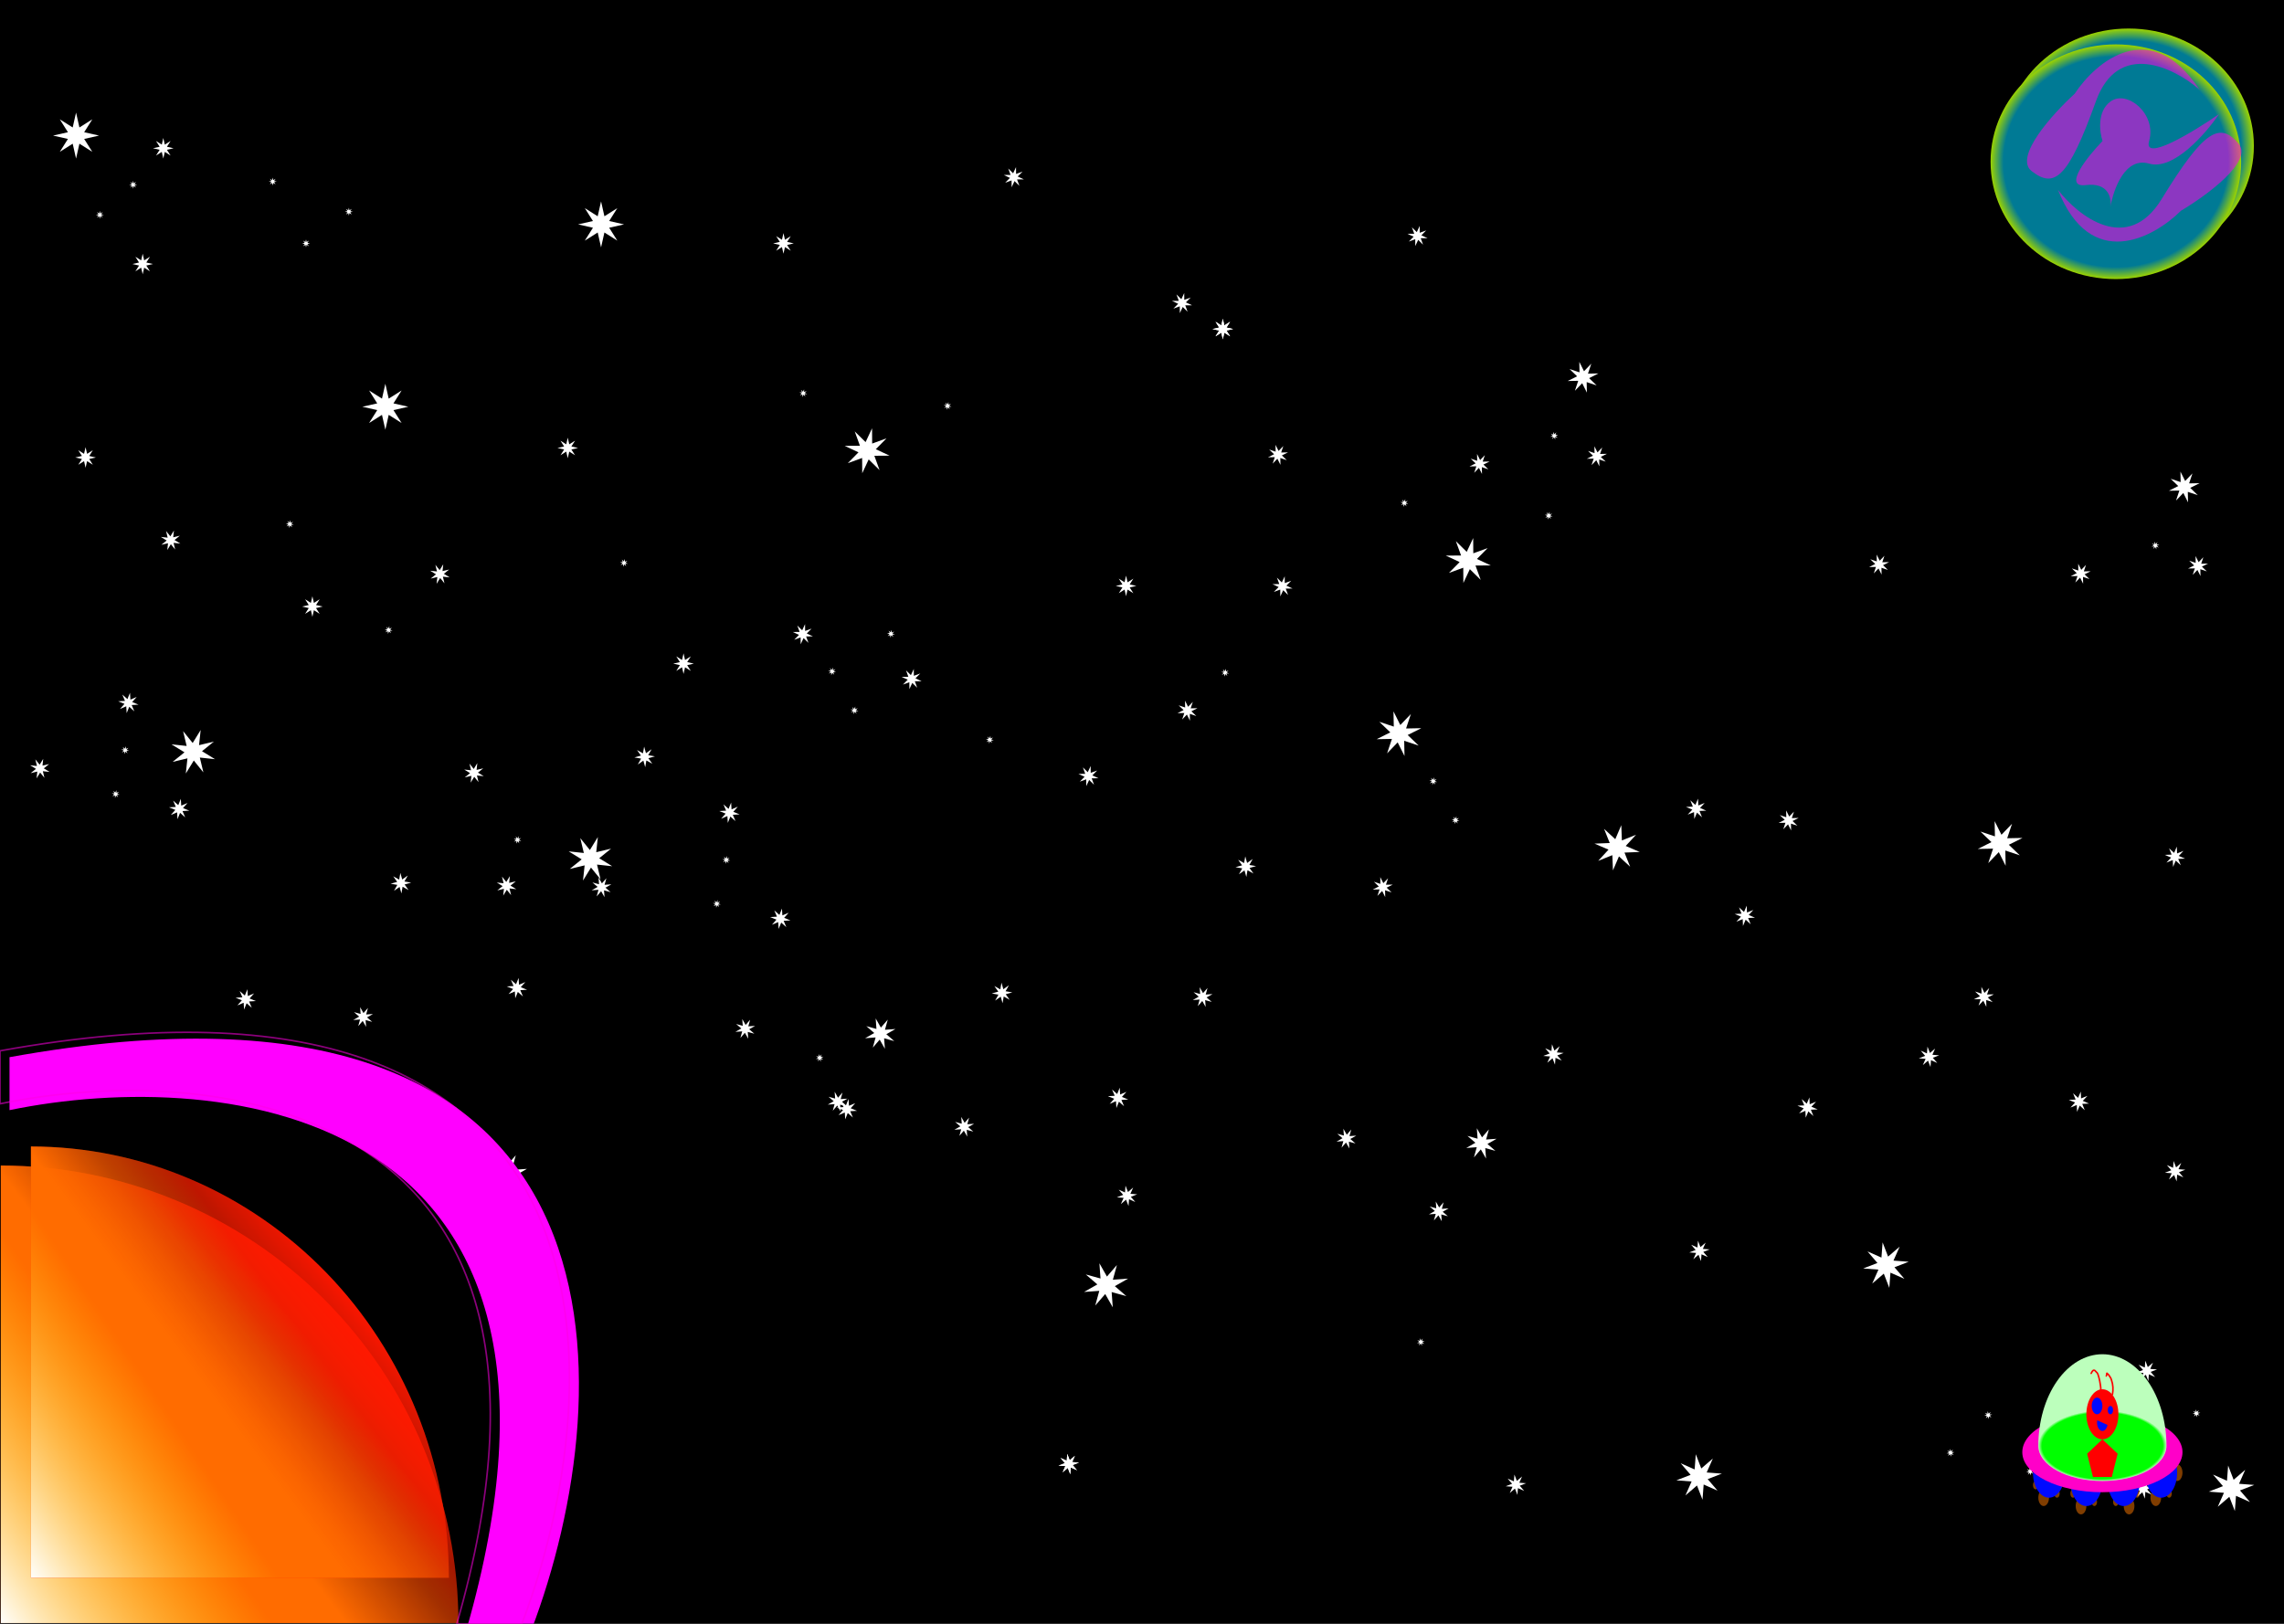 <svg width="1440" height="1024" viewBox="0 0 1440 1024" fill="none" xmlns="http://www.w3.org/2000/svg">
<g clip-path="url(#clip0)">
<rect width="1440" height="1024" fill="black"/>
<path d="M709.952 363L710.902 367.206L714.548 364.904L712.246 368.55L716.452 369.5L712.246 370.45L714.548 374.096L710.902 371.794L709.952 376L709.002 371.794L705.356 374.096L707.658 370.45L703.452 369.5L707.658 368.55L705.356 364.904L709.002 367.206L709.952 363Z" fill="white"/>
<path d="M47.952 71L50.071 80.383L58.205 75.247L53.069 83.38L62.452 85.5L53.069 87.62L58.205 95.753L50.071 90.617L47.952 100L45.832 90.617L37.699 95.753L42.835 87.62L33.452 85.5L42.835 83.38L37.699 75.247L45.832 80.383L47.952 71Z" fill="white"/>
<path d="M102.952 87L103.902 91.206L107.548 88.904L105.246 92.55L109.452 93.5L105.246 94.45L107.548 98.096L103.902 95.794L102.952 100L102.002 95.794L98.356 98.096L100.658 94.45L96.452 93.5L100.658 92.55L98.356 88.904L102.002 91.206L102.952 87Z" fill="white"/>
<path d="M53.952 282L54.902 286.206L58.548 283.904L56.246 287.55L60.452 288.5L56.246 289.45L58.548 293.096L54.902 290.794L53.952 295L53.002 290.794L49.356 293.096L51.658 289.45L47.452 288.5L51.658 287.55L49.356 283.904L53.002 286.206L53.952 282Z" fill="white"/>
<path d="M89.952 160L90.902 164.206L94.548 161.904L92.246 165.55L96.452 166.5L92.246 167.45L94.548 171.096L90.902 168.794L89.952 173L89.002 168.794L85.356 171.096L87.658 167.45L83.452 166.5L87.658 165.55L85.356 161.904L89.002 164.206L89.952 160Z" fill="white"/>
<path d="M357.952 276L358.902 280.206L362.548 277.904L360.246 281.55L364.452 282.5L360.246 283.45L362.548 287.096L358.902 284.794L357.952 289L357.002 284.794L353.356 287.096L355.658 283.45L351.452 282.5L355.658 281.55L353.356 277.904L357.002 280.206L357.952 276Z" fill="white"/>
<path d="M430.952 412L431.902 416.206L435.548 413.904L433.246 417.55L437.452 418.5L433.246 419.45L435.548 423.096L431.902 420.794L430.952 425L430.002 420.794L426.356 423.096L428.658 419.45L424.452 418.5L428.658 417.55L426.356 413.904L430.002 416.206L430.952 412Z" fill="white"/>
<path d="M493.952 147L494.902 151.206L498.548 148.904L496.246 152.55L500.452 153.5L496.246 154.45L498.548 158.096L494.902 155.794L493.952 160L493.002 155.794L489.356 158.096L491.658 154.45L487.452 153.5L491.658 152.55L489.356 148.904L493.002 151.206L493.952 147Z" fill="white"/>
<path d="M196.952 376L197.902 380.206L201.548 377.904L199.246 381.55L203.452 382.5L199.246 383.45L201.548 387.096L197.902 384.794L196.952 389L196.002 384.794L192.356 387.096L194.658 383.45L190.452 382.5L194.658 381.55L192.356 377.904L196.002 380.206L196.952 376Z" fill="white"/>
<path d="M242.952 242L245.071 251.383L253.205 246.247L248.069 254.381L257.452 256.5L248.069 258.62L253.205 266.753L245.071 261.617L242.952 271L240.832 261.617L232.699 266.753L237.835 258.62L228.452 256.5L237.835 254.381L232.699 246.247L240.832 251.383L242.952 242Z" fill="white"/>
<path d="M378.952 127L381.071 136.383L389.205 131.247L384.069 139.381L393.452 141.5L384.069 143.619L389.205 151.753L381.071 146.617L378.952 156L376.832 146.617L368.699 151.753L373.835 143.619L364.452 141.5L373.835 139.381L368.699 131.247L376.832 136.383L378.952 127Z" fill="white"/>
<path d="M770.952 201L771.902 205.206L775.548 202.904L773.246 206.55L777.452 207.5L773.246 208.45L775.548 212.096L771.902 209.794L770.952 214L770.002 209.794L766.356 212.096L768.658 208.45L764.452 207.5L768.658 206.55L766.356 202.904L770.002 205.206L770.952 201Z" fill="white"/>
<path d="M770.952 201L771.902 205.206L775.548 202.904L773.246 206.55L777.452 207.5L773.246 208.45L775.548 212.096L771.902 209.794L770.952 214L770.002 209.794L766.356 212.096L768.658 208.45L764.452 207.5L768.658 206.55L766.356 202.904L770.002 205.206L770.952 201Z" fill="white"/>
<path d="M62.952 133L63.317 134.618L64.72 133.732L63.834 135.135L65.452 135.5L63.834 135.865L64.72 137.268L63.317 136.382L62.952 138L62.586 136.382L61.184 137.268L62.07 135.865L60.452 135.5L62.07 135.135L61.184 133.732L62.586 134.618L62.952 133Z" fill="white"/>
<path d="M219.952 131L220.317 132.618L221.72 131.732L220.834 133.135L222.452 133.5L220.834 133.865L221.72 135.268L220.317 134.382L219.952 136L219.586 134.382L218.184 135.268L219.07 133.865L217.452 133.5L219.07 133.135L218.184 131.732L219.586 132.618L219.952 131Z" fill="white"/>
<path d="M192.952 151L193.317 152.618L194.72 151.732L193.834 153.135L195.452 153.5L193.834 153.865L194.72 155.268L193.317 154.382L192.952 156L192.586 154.382L191.184 155.268L192.07 153.865L190.452 153.5L192.07 153.135L191.184 151.732L192.586 152.618L192.952 151Z" fill="white"/>
<path d="M171.952 112L172.317 113.618L173.72 112.732L172.834 114.135L174.452 114.5L172.834 114.865L173.72 116.268L172.317 115.382L171.952 117L171.586 115.382L170.184 116.268L171.07 114.865L169.452 114.5L171.07 114.135L170.184 112.732L171.586 113.618L171.952 112Z" fill="white"/>
<path d="M83.952 114L84.317 115.618L85.72 114.732L84.834 116.135L86.452 116.5L84.834 116.865L85.72 118.268L84.317 117.382L83.952 119L83.586 117.382L82.184 118.268L83.07 116.865L81.452 116.5L83.07 116.135L82.184 114.732L83.586 115.618L83.952 114Z" fill="white"/>
<path d="M378.647 554.585L372.607 547.098L367.571 555.295L368.595 545.73L359.239 547.965L366.726 541.925L358.53 536.889L368.094 537.913L365.86 528.557L371.899 536.044L376.935 527.848L375.911 537.413L385.267 535.178L377.78 541.217L385.976 546.253L376.412 545.229L378.647 554.585Z" fill="white"/>
<path d="M322.227 564.476L319.519 561.12L317.262 564.794L317.721 560.506L313.527 561.508L316.883 558.801L313.209 556.543L317.497 557.002L316.495 552.808L319.202 556.164L321.459 552.49L321.001 556.778L325.195 555.776L321.839 558.483L325.513 560.741L321.225 560.282L322.227 564.476Z" fill="white"/>
<path d="M280.225 367.85L277.517 364.494L275.26 368.168L275.719 363.88L271.525 364.882L274.881 362.174L271.207 359.917L275.495 360.376L274.493 356.182L277.2 359.538L279.457 355.864L278.999 360.152L283.193 359.15L279.837 361.857L283.511 364.115L279.223 363.656L280.225 367.85Z" fill="white"/>
<path d="M301.707 493.223L299 489.867L296.742 493.541L297.201 489.254L293.007 490.255L296.363 487.548L292.689 485.291L296.977 485.75L295.975 481.555L298.682 484.912L300.94 481.237L300.481 485.525L304.675 484.523L301.319 487.231L304.993 489.488L300.705 489.029L301.707 493.223Z" fill="white"/>
<path d="M28.018 490.534L25.311 487.178L23.053 490.852L23.512 486.564L19.318 487.566L22.674 484.859L19 482.601L23.288 483.06L22.286 478.866L24.993 482.222L27.25 478.548L26.792 482.836L30.986 481.834L27.63 484.541L31.304 486.799L27.016 486.34L28.018 490.534Z" fill="white"/>
<path d="M110.429 346.534L107.722 343.178L105.464 346.852L105.923 342.564L101.729 343.566L105.085 340.859L101.411 338.601L105.699 339.06L104.697 334.866L107.404 338.222L109.662 334.548L109.203 338.836L113.397 337.834L110.041 340.541L113.715 342.799L109.427 342.34L110.429 346.534Z" fill="white"/>
<path d="M711.502 760.549L709.949 756.526L706.677 759.336L708.424 755.393L704.124 755.066L708.146 753.513L705.337 750.242L709.28 751.988L709.606 747.688L711.16 751.711L714.431 748.901L712.685 752.844L716.985 753.17L712.962 754.724L715.772 757.995L711.829 756.249L711.502 760.549Z" fill="white"/>
<path d="M1409.01 952.89L1405.54 943.917L1398.24 950.184L1402.14 941.388L1392.55 940.66L1401.52 937.195L1395.25 929.897L1404.05 933.792L1404.78 924.2L1408.24 933.174L1415.54 926.907L1411.65 935.702L1421.24 936.431L1412.26 939.896L1418.53 947.194L1409.74 943.298L1409.01 952.89Z" fill="white"/>
<path d="M1352.26 945.082L1350.71 941.059L1347.44 943.869L1349.18 939.926L1344.88 939.599L1348.91 938.046L1346.1 934.774L1350.04 936.521L1350.37 932.221L1351.92 936.243L1355.19 933.434L1353.44 937.377L1357.74 937.703L1353.72 939.257L1356.53 942.528L1352.59 940.782L1352.26 945.082Z" fill="white"/>
<path d="M1372.3 745.021L1370.75 740.998L1367.48 743.808L1369.22 739.865L1364.92 739.538L1368.95 737.985L1366.14 734.714L1370.08 736.46L1370.41 732.16L1371.96 736.182L1375.23 733.373L1373.48 737.316L1377.78 737.642L1373.76 739.196L1376.57 742.467L1372.63 740.721L1372.3 745.021Z" fill="white"/>
<path d="M1354.48 870.966L1352.92 866.944L1349.65 869.753L1351.4 865.81L1347.1 865.484L1351.12 863.93L1348.31 860.659L1352.25 862.405L1352.58 858.105L1354.13 862.128L1357.41 859.319L1355.66 863.261L1359.96 863.588L1355.94 865.141L1358.75 868.413L1354.8 866.667L1354.48 870.966Z" fill="white"/>
<path d="M1072.43 795.288L1070.87 791.265L1067.6 794.075L1069.35 790.132L1065.05 789.805L1069.07 788.252L1066.26 784.981L1070.2 786.727L1070.53 782.427L1072.08 786.45L1075.36 783.64L1073.61 787.583L1077.91 787.91L1073.89 789.463L1076.7 792.734L1072.75 790.988L1072.43 795.288Z" fill="white"/>
<path d="M980.374 671.387L978.821 667.364L975.549 670.174L977.296 666.231L972.996 665.904L977.018 664.351L974.209 661.08L978.152 662.826L978.478 658.526L980.032 662.549L983.303 659.739L981.557 663.682L985.857 664.009L981.834 665.562L984.644 668.833L980.701 667.087L980.374 671.387Z" fill="white"/>
<path d="M956.692 942.741L955.138 938.719L951.867 941.528L953.613 937.585L949.313 937.259L953.336 935.705L950.526 932.434L954.469 934.18L954.796 929.88L956.349 933.903L959.621 931.094L957.875 935.036L962.174 935.363L958.152 936.916L960.961 940.188L957.018 938.442L956.692 942.741Z" fill="white"/>
<path d="M1217.12 672.879L1215.57 668.856L1212.3 671.666L1214.04 667.723L1209.74 667.396L1213.77 665.843L1210.96 662.572L1214.9 664.318L1215.23 660.018L1216.78 664.041L1220.05 661.231L1218.31 665.174L1222.61 665.5L1218.58 667.054L1221.39 670.325L1217.45 668.579L1217.12 672.879Z" fill="white"/>
<path d="M1191.16 812.154L1187.69 803.181L1180.39 809.448L1184.29 800.652L1174.7 799.924L1183.67 796.459L1177.4 789.161L1186.2 793.056L1186.93 783.464L1190.39 792.438L1197.69 786.171L1193.79 794.966L1203.39 795.695L1194.41 799.16L1200.68 806.458L1191.88 802.563L1191.16 812.154Z" fill="white"/>
<path d="M1073.38 945.758L1069.91 936.784L1062.62 943.051L1066.51 934.256L1056.92 933.527L1065.89 930.062L1059.63 922.764L1068.42 926.659L1069.15 917.068L1072.61 926.041L1079.91 919.774L1076.02 928.57L1085.61 929.298L1076.64 932.763L1082.9 940.061L1074.11 936.166L1073.38 945.758Z" fill="white"/>
<path d="M674.778 929.713L673.225 925.69L669.953 928.499L671.699 924.557L667.4 924.23L671.422 922.677L668.613 919.405L672.556 921.151L672.882 916.852L674.436 920.874L677.707 918.065L675.961 922.008L680.261 922.334L676.238 923.888L679.047 927.159L675.105 925.413L674.778 929.713Z" fill="white"/>
<path d="M674.778 929.713L673.225 925.69L669.953 928.499L671.699 924.557L667.4 924.23L671.422 922.677L668.613 919.405L672.556 921.151L672.882 916.852L674.436 920.874L677.707 918.065L675.961 922.008L680.261 922.334L676.238 923.888L679.047 927.159L675.105 925.413L674.778 929.713Z" fill="white"/>
<path d="M1385.13 893.741L1384.53 892.193L1383.27 893.274L1383.94 891.757L1382.29 891.632L1383.84 891.034L1382.75 889.776L1384.27 890.448L1384.4 888.794L1384.99 890.341L1386.25 889.261L1385.58 890.777L1387.23 890.903L1385.69 891.5L1386.77 892.758L1385.25 892.087L1385.13 893.741Z" fill="white"/>
<path d="M1230.1 918.614L1229.5 917.067L1228.24 918.147L1228.91 916.631L1227.26 916.505L1228.81 915.908L1227.72 914.65L1229.24 915.321L1229.37 913.667L1229.96 915.215L1231.22 914.134L1230.55 915.65L1232.2 915.776L1230.66 916.373L1231.74 917.632L1230.22 916.96L1230.1 918.614Z" fill="white"/>
<path d="M1253.89 894.89L1253.29 893.343L1252.04 894.424L1252.71 892.907L1251.05 892.782L1252.6 892.184L1251.52 890.926L1253.04 891.598L1253.16 889.944L1253.76 891.491L1255.02 890.41L1254.35 891.927L1256 892.053L1254.45 892.65L1255.53 893.908L1254.02 893.237L1253.89 894.89Z" fill="white"/>
<path d="M1280.35 930.411L1279.76 928.864L1278.5 929.945L1279.17 928.428L1277.52 928.302L1279.06 927.705L1277.98 926.447L1279.5 927.118L1279.62 925.465L1280.22 927.012L1281.48 925.931L1280.81 927.448L1282.46 927.573L1280.91 928.171L1282 929.429L1280.48 928.757L1280.35 930.411Z" fill="white"/>
<path d="M1367.12 915.6L1366.52 914.053L1365.27 915.133L1365.94 913.617L1364.28 913.491L1365.83 912.894L1364.75 911.635L1366.27 912.307L1366.39 910.653L1366.99 912.2L1368.25 911.12L1367.58 912.636L1369.23 912.762L1367.68 913.359L1368.76 914.618L1367.25 913.946L1367.12 915.6Z" fill="white"/>
<path d="M1011.33 522.698L1018.39 529.225L1022.18 520.382L1022.56 529.994L1031.49 526.418L1024.97 533.485L1033.81 537.272L1024.2 537.654L1027.77 546.584L1020.71 540.058L1016.92 548.901L1016.54 539.289L1007.61 542.864L1014.13 535.797L1005.29 532.011L1014.9 531.629L1011.33 522.698Z" fill="white"/>
<path d="M1065.7 504.686L1068.87 507.612L1070.57 503.648L1070.74 507.956L1074.74 506.354L1071.82 509.522L1075.78 511.219L1071.47 511.39L1073.07 515.394L1069.91 512.468L1068.21 516.432L1068.04 512.123L1064.03 513.726L1066.96 510.558L1063 508.861L1067.3 508.689L1065.7 504.686Z" fill="white"/>
<path d="M1135.93 693.085L1139.1 696.011L1140.79 692.047L1140.96 696.356L1144.97 694.753L1142.04 697.921L1146.01 699.618L1141.7 699.79L1143.3 703.793L1140.13 700.867L1138.44 704.831L1138.26 700.522L1134.26 702.125L1137.19 698.957L1133.22 697.26L1137.53 697.089L1135.93 693.085Z" fill="white"/>
<path d="M1096.39 572.185L1099.56 575.11L1101.26 571.146L1101.43 575.455L1105.43 573.852L1102.51 577.02L1106.47 578.717L1102.16 578.889L1103.77 582.892L1100.6 579.966L1098.9 583.931L1098.73 579.622L1094.73 581.225L1097.65 578.057L1093.69 576.359L1098 576.188L1096.39 572.185Z" fill="white"/>
<path d="M1367.55 534.934L1370.72 537.86L1372.41 533.896L1372.59 538.204L1376.59 536.602L1373.66 539.77L1377.63 541.467L1373.32 541.638L1374.92 545.642L1371.75 542.716L1370.06 546.68L1369.88 542.371L1365.88 543.974L1368.81 540.806L1364.84 539.109L1369.15 538.937L1367.55 534.934Z" fill="white"/>
<path d="M1307.02 689.413L1310.19 692.338L1311.88 688.374L1312.05 692.683L1316.06 691.08L1313.13 694.248L1317.1 695.945L1312.79 696.117L1314.39 700.12L1311.22 697.194L1309.52 701.158L1309.35 696.85L1305.35 698.452L1308.28 695.284L1304.31 693.587L1308.62 693.416L1307.02 689.413Z" fill="white"/>
<path d="M128.227 487.087L122.187 479.6L117.152 487.796L118.175 478.232L108.819 480.467L116.306 474.427L108.11 469.391L117.675 470.415L115.44 461.059L121.479 468.546L126.515 460.35L125.491 469.914L134.848 467.68L127.36 473.719L135.557 478.755L125.992 477.731L128.227 487.087Z" fill="white"/>
<path d="M327.375 531.865L326.334 530.574L325.466 531.987L325.642 530.338L324.029 530.723L325.32 529.682L323.907 528.814L325.556 528.99L325.17 527.377L326.212 528.668L327.08 527.255L326.903 528.904L328.517 528.518L327.226 529.56L328.639 530.428L326.99 530.252L327.375 531.865Z" fill="white"/>
<path d="M499.839 398.547L504.151 398.516L502.679 394.463L505.75 397.49L507.576 393.584L507.607 397.896L511.66 396.424L508.633 399.495L512.539 401.321L508.227 401.352L509.699 405.405L506.628 402.378L504.802 406.284L504.771 401.972L500.718 403.444L503.745 400.373L499.839 398.547Z" fill="white"/>
<path d="M679.895 488.022L684.207 487.991L682.736 483.938L685.806 486.965L687.632 483.058L687.663 487.37L691.716 485.899L688.689 488.97L692.596 490.795L688.284 490.826L689.755 494.88L686.684 491.852L684.859 495.759L684.828 491.447L680.774 492.918L683.802 489.847L679.895 488.022Z" fill="white"/>
<path d="M568.384 426.822L572.696 426.791L571.225 422.738L574.296 425.765L576.121 421.859L576.152 426.171L580.206 424.699L577.178 427.77L581.085 429.596L576.773 429.627L578.245 433.68L575.174 430.653L573.348 434.559L573.317 430.247L569.264 431.719L572.291 428.648L568.384 426.822Z" fill="white"/>
<path d="M738.891 189.741L743.203 189.71L741.731 185.657L744.802 188.684L746.628 184.777L746.659 189.089L750.712 187.618L747.685 190.689L751.591 192.514L747.279 192.545L748.751 196.599L745.68 193.571L743.854 197.478L743.823 193.166L739.77 194.637L742.797 191.567L738.891 189.741Z" fill="white"/>
<path d="M887.334 147.437L891.646 147.406L890.174 143.353L893.245 146.38L895.071 142.473L895.102 146.785L899.155 145.314L896.128 148.385L900.035 150.21L895.722 150.241L897.194 154.295L894.123 151.267L892.297 155.174L892.267 150.862L888.213 152.333L891.241 149.263L887.334 147.437Z" fill="white"/>
<path d="M632.839 110.35L637.151 110.319L635.679 106.266L638.75 109.293L640.576 105.387L640.607 109.699L644.66 108.227L641.633 111.298L645.539 113.124L641.227 113.155L642.699 117.208L639.628 114.181L637.802 118.087L637.771 113.775L633.718 115.247L636.745 112.176L632.839 110.35Z" fill="white"/>
<path d="M802.239 368.369L806.552 368.338L805.08 364.285L808.151 367.312L809.977 363.405L810.007 367.717L814.061 366.246L811.033 369.317L814.94 371.142L810.628 371.173L812.1 375.227L809.029 372.199L807.203 376.106L807.172 371.794L803.119 373.265L806.146 370.194L802.239 368.369Z" fill="white"/>
<path d="M532.545 281.166L542.165 281.097L538.882 272.055L545.732 278.808L549.805 270.094L549.874 279.713L558.916 276.43L552.163 283.281L560.878 287.353L551.258 287.422L554.541 296.464L547.691 289.711L543.618 298.426L543.549 288.807L534.507 292.089L541.26 285.239L532.545 281.166Z" fill="white"/>
<path d="M536.246 447.44L537.904 447.428L537.338 445.869L538.519 447.034L539.221 445.531L539.233 447.19L540.792 446.624L539.628 447.805L541.13 448.507L539.472 448.519L540.038 450.078L538.857 448.913L538.155 450.416L538.143 448.758L536.584 449.324L537.748 448.142L536.246 447.44Z" fill="white"/>
<path d="M503.985 247.442L505.644 247.431L505.078 245.872L506.259 247.036L506.961 245.533L506.973 247.192L508.532 246.626L507.367 247.807L508.87 248.509L507.212 248.521L507.778 250.08L506.596 248.916L505.894 250.418L505.882 248.76L504.323 249.326L505.488 248.145L503.985 247.442Z" fill="white"/>
<path d="M594.985 255.442L596.644 255.431L596.078 253.872L597.259 255.036L597.961 253.533L597.973 255.192L599.532 254.626L598.367 255.807L599.87 256.509L598.212 256.521L598.778 258.08L597.596 256.916L596.894 258.418L596.882 256.76L595.323 257.326L596.488 256.145L594.985 255.442Z" fill="white"/>
<path d="M390.985 354.442L392.644 354.431L392.078 352.872L393.259 354.036L393.961 352.533L393.973 354.192L395.532 353.626L394.367 354.807L395.87 355.509L394.212 355.521L394.778 357.08L393.596 355.916L392.894 357.418L392.882 355.76L391.323 356.326L392.488 355.145L390.985 354.442Z" fill="white"/>
<path d="M522.163 422.87L523.822 422.858L523.256 421.299L524.437 422.464L525.139 420.961L525.151 422.62L526.71 422.054L525.546 423.235L527.048 423.937L525.39 423.949L525.956 425.508L524.775 424.343L524.072 425.846L524.061 424.188L522.502 424.753L523.666 423.572L522.163 422.87Z" fill="white"/>
<path d="M1007.8 235.49L1001.88 238.456L1006.65 243.052L1000.36 240.956L1000.49 247.585L997.527 241.655L992.931 246.434L995.027 240.144L988.398 240.273L994.328 237.307L989.549 232.711L995.839 234.807L995.71 228.178L998.676 234.108L1003.27 229.329L1001.18 235.619L1007.8 235.49Z" fill="white"/>
<path d="M1013.1 286.189L1009.25 288.118L1012.35 291.107L1008.26 289.744L1008.35 294.056L1006.42 290.199L1003.43 293.307L1004.79 289.216L1000.48 289.3L1004.34 287.371L1001.23 284.382L1005.32 285.745L1005.24 281.433L1007.17 285.29L1010.15 282.182L1008.79 286.273L1013.1 286.189Z" fill="white"/>
<path d="M812.043 285.274L808.186 287.203L811.294 290.193L807.203 288.829L807.287 293.141L805.358 289.284L802.369 292.392L803.732 288.301L799.421 288.385L803.277 286.456L800.169 283.467L804.26 284.83L804.176 280.518L806.105 284.375L809.095 281.267L807.732 285.358L812.043 285.274Z" fill="white"/>
<path d="M939.113 291.035L935.256 292.964L938.364 295.953L934.273 294.59L934.357 298.901L932.428 295.045L929.439 298.153L930.802 294.062L926.491 294.146L930.347 292.217L927.239 289.227L931.331 290.59L931.247 286.279L933.176 290.136L936.165 287.028L934.802 291.119L939.113 291.035Z" fill="white"/>
<path d="M878.095 557.849L874.238 559.778L877.346 562.767L873.255 561.404L873.339 565.715L871.41 561.859L868.421 564.967L869.784 560.876L865.473 560.96L869.329 559.031L866.221 556.041L870.312 557.404L870.228 553.093L872.157 556.95L875.147 553.842L873.784 557.933L878.095 557.849Z" fill="white"/>
<path d="M754.992 446.613L751.136 448.542L754.244 451.531L750.153 450.168L750.237 454.48L748.308 450.623L745.318 453.731L746.682 449.64L742.37 449.724L746.227 447.795L743.119 444.806L747.21 446.169L747.126 441.857L749.055 445.714L752.044 442.606L750.681 446.697L754.992 446.613Z" fill="white"/>
<path d="M896.107 459.212L887.504 463.515L894.437 470.183L885.31 467.143L885.498 476.76L881.195 468.157L874.526 475.09L877.567 465.964L867.949 466.151L876.553 461.848L869.619 455.18L878.746 458.22L878.558 448.603L882.862 457.206L889.53 450.273L886.489 459.399L896.107 459.212Z" fill="white"/>
<path d="M982.341 274.202L980.858 274.944L982.053 276.093L980.48 275.569L980.512 277.227L979.77 275.744L978.62 276.939L979.144 275.366L977.486 275.398L978.97 274.656L977.774 273.507L979.348 274.031L979.315 272.373L980.057 273.856L981.207 272.661L980.683 274.234L982.341 274.202Z" fill="white"/>
<path d="M257.095 552.121L254.989 555.883L259.239 556.61L255.089 557.781L257.58 561.301L253.818 559.194L253.091 563.444L251.92 559.294L248.401 561.786L250.508 558.023L246.257 557.296L250.407 556.125L247.916 552.606L251.678 554.713L252.405 550.462L253.576 554.613L257.095 552.121Z" fill="white"/>
<path d="M410.792 472.482L408.685 476.245L412.936 476.971L408.785 478.142L411.277 481.662L407.515 479.555L406.788 483.805L405.617 479.655L402.097 482.147L404.204 478.384L399.954 477.657L404.104 476.487L401.612 472.967L405.375 475.074L406.102 470.824L407.272 474.974L410.792 472.482Z" fill="white"/>
<path d="M77.116 438.022L80.342 440.883L81.959 436.886L82.218 441.19L86.188 439.507L83.326 442.733L87.324 444.35L83.02 444.608L84.703 448.578L81.477 445.717L79.86 449.715L79.601 445.41L75.631 447.094L78.492 443.867L74.495 442.25L78.799 441.992L77.116 438.022Z" fill="white"/>
<path d="M151.134 624.964L154.361 627.825L155.977 623.828L156.236 628.132L160.206 626.449L157.345 629.675L161.342 631.292L157.038 631.55L158.721 635.52L155.495 632.659L153.878 636.657L153.62 632.352L149.65 634.036L152.511 630.809L148.513 629.192L152.818 628.934L151.134 624.964Z" fill="white"/>
<path d="M109.164 504.887L112.391 507.748L114.008 503.75L114.266 508.055L118.236 506.371L115.375 509.598L119.373 511.215L115.068 511.473L116.751 515.443L113.525 512.582L111.908 516.58L111.65 512.275L107.68 513.959L110.541 510.732L106.543 509.115L110.848 508.857L109.164 504.887Z" fill="white"/>
<path d="M322.114 617.835L325.341 620.696L326.958 616.699L327.216 621.003L331.186 619.32L328.325 622.546L332.323 624.163L328.018 624.422L329.701 628.392L326.475 625.531L324.858 629.528L324.6 625.224L320.63 626.907L323.491 623.681L319.493 622.064L323.798 621.805L322.114 617.835Z" fill="white"/>
<path d="M71.482 498.72L72.723 499.821L73.345 498.283L73.444 499.939L74.971 499.291L73.871 500.532L75.408 501.154L73.752 501.253L74.4 502.78L73.159 501.68L72.537 503.217L72.438 501.562L70.911 502.209L72.011 500.968L70.474 500.346L72.129 500.247L71.482 498.72Z" fill="white"/>
<path d="M181.259 328.459L182.5 329.559L183.122 328.022L183.221 329.677L184.748 329.03L183.648 330.271L185.185 330.893L183.53 330.992L184.177 332.519L182.936 331.419L182.314 332.956L182.215 331.301L180.688 331.948L181.788 330.707L180.251 330.085L181.906 329.986L181.259 328.459Z" fill="white"/>
<path d="M243.561 395.268L244.802 396.369L245.424 394.831L245.523 396.487L247.05 395.839L245.95 397.08L247.487 397.702L245.832 397.801L246.479 399.328L245.238 398.228L244.616 399.765L244.517 398.11L242.99 398.757L244.09 397.516L242.553 396.895L244.208 396.795L243.561 395.268Z" fill="white"/>
<path d="M77.445 471.036L78.686 472.136L79.308 470.598L79.407 472.254L80.934 471.607L79.834 472.848L81.372 473.469L79.716 473.569L80.364 475.096L79.123 473.995L78.501 475.533L78.401 473.877L76.874 474.525L77.975 473.284L76.437 472.662L78.093 472.563L77.445 471.036Z" fill="white"/>
<path d="M563.809 656.533L557.417 654.772L557.896 661.385L554.621 655.62L550.284 660.634L552.045 654.242L545.432 654.721L551.197 651.447L546.183 647.109L552.575 648.87L552.096 642.257L555.37 648.022L559.708 643.008L557.947 649.4L564.56 648.921L558.795 652.196L563.809 656.533Z" fill="white"/>
<path d="M533.84 697.768L529.683 696.622L529.994 700.923L527.864 697.174L525.043 700.435L526.189 696.278L521.888 696.589L525.637 694.459L522.376 691.638L526.533 692.784L526.222 688.483L528.351 692.232L531.172 688.971L530.027 693.128L534.328 692.817L530.579 694.947L533.84 697.768Z" fill="white"/>
<path d="M384.977 562.617L380.82 561.471L381.131 565.772L379.001 562.023L376.18 565.284L377.326 561.127L373.025 561.438L376.774 559.308L373.513 556.487L377.67 557.633L377.359 553.332L379.489 557.081L382.31 553.82L381.164 557.977L385.465 557.666L381.716 559.796L384.977 562.617Z" fill="white"/>
<path d="M475.592 651.885L471.435 650.74L471.746 655.041L469.617 651.291L466.796 654.553L467.941 650.395L463.64 650.707L467.389 648.577L464.128 645.756L468.285 646.901L467.974 642.6L470.104 646.35L472.925 643.088L471.78 647.246L476.081 646.934L472.331 649.064L475.592 651.885Z" fill="white"/>
<path d="M234.659 644.405L230.501 643.26L230.813 647.561L228.683 643.812L225.862 647.073L227.007 642.916L222.706 643.227L226.456 641.097L223.194 638.276L227.352 639.421L227.04 635.121L229.17 638.87L231.991 635.609L230.846 639.766L235.147 639.455L231.397 641.584L234.659 644.405Z" fill="white"/>
<path d="M331.142 748.15L321.868 745.596L322.562 755.19L317.811 746.826L311.518 754.101L314.073 744.827L304.478 745.522L312.843 740.771L305.567 734.477L314.841 737.032L314.147 727.438L318.898 735.802L325.191 728.527L322.636 737.801L332.231 737.106L323.866 741.857L331.142 748.15Z" fill="white"/>
<path d="M518.988 668.282L517.389 667.842L517.508 669.496L516.689 668.054L515.604 669.308L516.045 667.709L514.391 667.829L515.833 667.01L514.578 665.925L516.177 666.365L516.057 664.711L516.877 666.153L517.962 664.899L517.521 666.498L519.175 666.378L517.733 667.197L518.988 668.282Z" fill="white"/>
<path d="M911.545 350.379L921.165 350.311L917.882 341.269L924.732 348.022L928.805 339.307L928.874 348.926L937.916 345.643L931.163 352.494L939.878 356.566L930.258 356.635L933.541 365.677L926.691 358.924L922.618 367.639L922.549 358.02L913.507 361.302L920.26 354.452L911.545 350.379Z" fill="white"/>
<path d="M915.246 516.654L916.904 516.642L916.338 515.083L917.519 516.247L918.221 514.744L918.233 516.403L919.792 515.837L918.628 517.018L920.13 517.72L918.472 517.732L919.038 519.291L917.857 518.127L917.155 519.629L917.143 517.971L915.584 518.537L916.748 517.356L915.246 516.654Z" fill="white"/>
<path d="M882.985 316.656L884.644 316.644L884.078 315.085L885.259 316.249L885.961 314.747L885.973 316.405L887.532 315.839L886.367 317.02L887.87 317.722L886.212 317.734L886.778 319.293L885.596 318.129L884.894 319.632L884.882 317.973L883.323 318.539L884.488 317.358L882.985 316.656Z" fill="white"/>
<path d="M973.985 324.656L975.644 324.644L975.078 323.085L976.259 324.249L976.961 322.747L976.973 324.405L978.532 323.839L977.367 325.02L978.87 325.722L977.212 325.734L977.778 327.293L976.596 326.129L975.894 327.632L975.882 325.973L974.323 326.539L975.488 325.358L973.985 324.656Z" fill="white"/>
<path d="M769.985 423.656L771.644 423.644L771.078 422.085L772.259 423.249L772.961 421.747L772.973 423.405L774.532 422.839L773.367 424.02L774.87 424.722L773.212 424.734L773.778 426.293L772.596 425.129L771.894 426.632L771.882 424.973L770.323 425.539L771.488 424.358L769.985 423.656Z" fill="white"/>
<path d="M901.163 492.083L902.822 492.072L902.256 490.513L903.437 491.677L904.139 490.174L904.151 491.833L905.71 491.267L904.546 492.448L906.048 493.15L904.39 493.162L904.956 494.721L903.775 493.557L903.072 495.059L903.061 493.401L901.502 493.967L902.666 492.786L901.163 492.083Z" fill="white"/>
<path d="M1386.8 304.703L1380.88 307.669L1385.65 312.265L1379.36 310.169L1379.49 316.798L1376.53 310.869L1371.93 315.647L1374.03 309.357L1367.4 309.486L1373.33 306.52L1368.55 301.924L1374.84 304.02L1374.71 297.391L1377.68 303.321L1382.27 298.542L1380.18 304.833L1386.8 304.703Z" fill="white"/>
<path d="M1392.1 355.402L1388.25 357.331L1391.35 360.32L1387.26 358.957L1387.35 363.269L1385.42 359.412L1382.43 362.52L1383.79 358.429L1379.48 358.513L1383.34 356.584L1380.23 353.595L1384.32 354.958L1384.24 350.646L1386.17 354.503L1389.15 351.395L1387.79 355.486L1392.1 355.402Z" fill="white"/>
<path d="M1191.04 354.488L1187.19 356.417L1190.29 359.406L1186.2 358.043L1186.29 362.354L1184.36 358.497L1181.37 361.605L1182.73 357.514L1178.42 357.598L1182.28 355.669L1179.17 352.68L1183.26 354.043L1183.18 349.732L1185.11 353.588L1188.09 350.48L1186.73 354.572L1191.04 354.488Z" fill="white"/>
<path d="M1318.11 360.248L1314.26 362.177L1317.36 365.166L1313.27 363.803L1313.36 368.115L1311.43 364.258L1308.44 367.366L1309.8 363.275L1305.49 363.359L1309.35 361.43L1306.24 358.441L1310.33 359.804L1310.25 355.492L1312.18 359.349L1315.16 356.241L1313.8 360.332L1318.11 360.248Z" fill="white"/>
<path d="M1257.09 627.062L1253.24 628.991L1256.35 631.98L1252.26 630.617L1252.34 634.929L1250.41 631.072L1247.42 634.18L1248.78 630.089L1244.47 630.173L1248.33 628.244L1245.22 625.255L1249.31 626.618L1249.23 622.306L1251.16 626.163L1254.15 623.055L1252.78 627.146L1257.09 627.062Z" fill="white"/>
<path d="M1133.99 515.826L1130.14 517.755L1133.24 520.745L1129.15 519.382L1129.24 523.693L1127.31 519.836L1124.32 522.944L1125.68 518.853L1121.37 518.937L1125.23 517.008L1122.12 514.019L1126.21 515.382L1126.13 511.071L1128.06 514.927L1131.04 511.819L1129.68 515.91L1133.99 515.826Z" fill="white"/>
<path d="M1275.11 528.425L1266.5 532.728L1273.44 539.396L1264.31 536.356L1264.5 545.974L1260.19 537.37L1253.53 544.303L1256.57 535.177L1246.95 535.364L1255.55 531.061L1248.62 524.393L1257.75 527.434L1257.56 517.816L1261.86 526.419L1268.53 519.486L1265.49 528.612L1275.11 528.425Z" fill="white"/>
<path d="M1361.34 343.415L1359.86 344.157L1361.05 345.307L1359.48 344.782L1359.51 346.441L1358.77 344.957L1357.62 346.153L1358.14 344.579L1356.49 344.612L1357.97 343.87L1356.77 342.72L1358.35 343.244L1358.32 341.586L1359.06 343.069L1360.21 341.874L1359.68 343.447L1361.34 343.415Z" fill="white"/>
<path d="M636.095 621.334L633.989 625.097L638.239 625.824L634.089 626.994L636.58 630.514L632.818 628.407L632.091 632.657L630.92 628.507L627.401 630.999L629.508 627.236L625.257 626.51L629.407 625.339L626.916 621.819L630.678 623.926L631.405 619.676L632.576 623.826L636.095 621.334Z" fill="white"/>
<path d="M789.792 541.695L787.685 545.458L791.936 546.185L787.785 547.355L790.277 550.875L786.515 548.768L785.788 553.019L784.617 548.868L781.097 551.36L783.204 547.598L778.954 546.871L783.104 545.7L780.612 542.18L784.375 544.287L785.102 540.037L786.273 544.187L789.792 541.695Z" fill="white"/>
<path d="M456.116 507.235L459.342 510.096L460.959 506.099L461.217 510.403L465.188 508.72L462.327 511.946L466.324 513.563L462.02 513.822L463.703 517.792L460.477 514.931L458.86 518.928L458.601 514.624L454.631 516.307L457.492 513.081L453.495 511.464L457.799 511.205L456.116 507.235Z" fill="white"/>
<path d="M530.134 694.177L533.361 697.038L534.977 693.041L535.236 697.345L539.206 695.662L536.345 698.888L540.342 700.505L536.038 700.764L537.721 704.734L534.495 701.873L532.878 705.87L532.62 701.566L528.65 703.249L531.511 700.023L527.513 698.406L531.818 698.147L530.134 694.177Z" fill="white"/>
<path d="M488.164 574.1L491.391 576.961L493.008 572.964L493.266 577.268L497.236 575.585L494.375 578.811L498.373 580.428L494.068 580.686L495.751 584.656L492.525 581.795L490.908 585.793L490.65 581.488L486.68 583.172L489.541 579.945L485.543 578.328L489.848 578.07L488.164 574.1Z" fill="white"/>
<path d="M701.114 687.049L704.341 689.91L705.958 685.912L706.216 690.216L710.186 688.533L707.325 691.759L711.323 693.376L707.018 693.635L708.701 697.605L705.475 694.744L703.858 698.741L703.6 694.437L699.63 696.12L702.491 692.894L698.493 691.277L702.798 691.019L701.114 687.049Z" fill="white"/>
<path d="M450.482 567.933L451.723 569.034L452.345 567.496L452.444 569.152L453.971 568.504L452.871 569.745L454.408 570.367L452.753 570.467L453.4 571.994L452.159 570.893L451.537 572.431L451.438 570.775L449.911 571.423L451.011 570.182L449.474 569.56L451.129 569.46L450.482 567.933Z" fill="white"/>
<path d="M560.259 397.672L561.5 398.773L562.122 397.235L562.221 398.891L563.748 398.243L562.648 399.484L564.185 400.106L562.53 400.206L563.177 401.732L561.936 400.632L561.314 402.17L561.215 400.514L559.688 401.161L560.788 399.921L559.251 399.299L560.906 399.199L560.259 397.672Z" fill="white"/>
<path d="M622.561 464.481L623.802 465.582L624.424 464.044L624.523 465.7L626.05 465.052L624.95 466.293L626.487 466.915L624.832 467.015L625.479 468.542L624.238 467.441L623.616 468.979L623.517 467.323L621.99 467.971L623.09 466.73L621.553 466.108L623.208 466.008L622.561 464.481Z" fill="white"/>
<path d="M456.445 540.249L457.686 541.349L458.308 539.812L458.408 541.467L459.934 540.82L458.834 542.061L460.372 542.683L458.716 542.782L459.363 544.309L458.123 543.209L457.501 544.746L457.401 543.091L455.874 543.738L456.975 542.497L455.437 541.875L457.093 541.776L456.445 540.249Z" fill="white"/>
<path d="M942.809 725.746L936.417 723.985L936.896 730.598L933.621 724.833L929.284 729.848L931.045 723.456L924.432 723.934L930.197 720.66L925.183 716.323L931.575 718.083L931.096 711.471L934.37 717.236L938.708 712.221L936.947 718.613L943.56 718.134L937.795 721.409L942.809 725.746Z" fill="white"/>
<path d="M912.84 766.981L908.683 765.836L908.994 770.137L906.864 766.387L904.043 769.648L905.188 765.491L900.888 765.803L904.637 763.673L901.376 760.852L905.533 761.997L905.222 757.696L907.351 761.445L910.172 758.184L909.027 762.341L913.328 762.03L909.579 764.16L912.84 766.981Z" fill="white"/>
<path d="M763.977 631.83L759.82 630.685L760.131 634.986L758.001 631.236L755.18 634.497L756.326 630.34L752.025 630.652L755.774 628.522L752.513 625.701L756.67 626.846L756.359 622.545L758.489 626.294L761.31 623.033L760.164 627.19L764.465 626.879L760.716 629.009L763.977 631.83Z" fill="white"/>
<path d="M854.592 721.098L850.435 719.953L850.746 724.254L848.617 720.505L845.796 723.766L846.941 719.609L842.64 719.92L846.389 717.79L843.128 714.969L847.285 716.114L846.974 711.813L849.104 715.563L851.925 712.302L850.78 716.459L855.081 716.148L851.331 718.277L854.592 721.098Z" fill="white"/>
<path d="M613.659 713.619L609.501 712.473L609.813 716.774L607.683 713.025L604.862 716.286L606.007 712.129L601.706 712.44L605.456 710.31L602.194 707.489L606.352 708.635L606.04 704.334L608.17 708.083L610.991 704.822L609.846 708.979L614.147 708.668L610.397 710.798L613.659 713.619Z" fill="white"/>
<path d="M710.142 817.364L700.868 814.809L701.562 824.403L696.811 816.039L690.518 823.314L693.073 814.04L683.479 814.735L691.843 809.984L684.567 803.691L693.841 806.245L693.147 796.651L697.898 805.015L704.191 797.74L701.636 807.014L711.231 806.319L702.866 811.071L710.142 817.364Z" fill="white"/>
<path d="M897.988 847.495L896.389 847.055L896.508 848.709L895.689 847.267L894.604 848.521L895.045 846.922L893.391 847.042L894.833 846.223L893.578 845.138L895.177 845.578L895.057 843.924L895.877 845.366L896.962 844.112L896.521 845.711L898.175 845.591L896.733 846.41L897.988 847.495Z" fill="white"/>
<g filter="url(#filter0_f)">
<ellipse cx="1342" cy="92" rx="79" ry="74" fill="url(#paint0_radial)"/>
</g>
<g filter="url(#filter1_dd)">
<ellipse cx="1342" cy="92" rx="79" ry="74" fill="url(#paint1_radial)"/>
</g>
<path d="M1362.89 125.478C1341.34 160.748 1310.32 136.353 1297.5 119.746C1318.09 171.643 1357.77 150.137 1375.03 132.897C1391.08 123.396 1420.81 101.638 1411.4 90.62C1399.63 76.847 1389.83 81.391 1362.89 125.478Z" fill="#FF00E5" fill-opacity="0.55"/>
<path d="M1321.37 63.974C1335.34 25.071 1370.65 42.683 1386.56 56.352C1355.89 9.697 1321.39 38.789 1307.98 59.166C1294.19 71.719 1269.47 99.046 1280.92 107.93C1295.23 119.036 1303.91 112.603 1321.37 63.974Z" fill="#FF00E5" fill-opacity="0.55"/>
<path d="M1315.06 116.716C1300.3 118.521 1315.94 98.925 1325.6 88.901C1323.72 83.263 1322.06 70.407 1330.49 64.093C1341.03 56.199 1359.85 71.986 1354.96 88.901C1351.04 102.433 1382.69 83.263 1399 71.986C1390.72 84.265 1370.32 107.695 1354.96 103.185C1339.83 98.741 1332.47 119.227 1330.57 130.498C1330.55 130.669 1330.52 130.837 1330.49 131C1330.52 130.835 1330.54 130.667 1330.57 130.498C1331.38 124.872 1329.38 114.966 1315.06 116.716Z" fill="#FF00E5" fill-opacity="0.55"/>
<path d="M289 1023.5C289 985.614 281.538 948.098 267.039 913.096C252.541 878.093 231.29 846.289 204.5 819.5C177.711 792.71 145.907 771.459 110.904 756.961C75.902 742.462 38.386 735 0.5 735V1023.5H289Z" fill="url(#paint2_linear)"/>
<path d="M289 1023.5C289 985.614 281.538 948.098 267.039 913.096C252.541 878.093 231.29 846.289 204.5 819.5C177.711 792.71 145.907 771.459 110.904 756.961C75.902 742.462 38.386 735 0.5 735V1023.5H289Z" fill="url(#paint3_linear)"/>
<path d="M289 1023.5C289 985.614 281.538 948.098 267.039 913.096C252.541 878.093 231.29 846.289 204.5 819.5C177.711 792.71 145.907 771.459 110.904 756.961C75.902 742.462 38.386 735 0.5 735V1023.5H289Z" fill="url(#paint4_linear)"/>
<g filter="url(#filter2_f)">
<path d="M283 995C283 959.28 276.184 923.911 262.942 890.91C249.7 857.91 230.291 827.924 205.823 802.667C181.354 777.409 152.306 757.374 120.337 743.705C88.368 730.035 54.103 723 19.5 723V995H283Z" fill="url(#paint5_linear)"/>
<path d="M283 995C283 959.28 276.184 923.911 262.942 890.91C249.7 857.91 230.291 827.924 205.823 802.667C181.354 777.409 152.306 757.374 120.337 743.705C88.368 730.035 54.103 723 19.5 723V995H283Z" fill="url(#paint6_linear)"/>
<path d="M283 995C283 959.28 276.184 923.911 262.942 890.91C249.7 857.91 230.291 827.924 205.823 802.667C181.354 777.409 152.306 757.374 120.337 743.705C88.368 730.035 54.103 723 19.5 723V995H283Z" fill="url(#paint7_linear)"/>
</g>
<g filter="url(#filter3_ii)">
<path d="M329.01 1024H288.009C382.812 694.677 135.504 668.163 0 696.072V662.681C400.812 590.119 386.345 873.326 329.01 1024Z" fill="#FF00FF"/>
</g>
<path d="M329.01 1024H288.009C382.812 694.677 135.504 668.163 0 696.072V662.681C400.812 590.119 386.345 873.326 329.01 1024Z" stroke="#FF00E1" stroke-opacity="0.55"/>
<ellipse cx="1283.42" cy="936.589" rx="1.683" ry="2.63" fill="#FF7A00" fill-opacity="0.5"/>
<ellipse cx="1333.92" cy="947.109" rx="1.683" ry="2.63" fill="#FF7A00" fill-opacity="0.5"/>
<ellipse cx="1347.38" cy="941.849" rx="1.683" ry="2.63" fill="#FF7A00" fill-opacity="0.5"/>
<ellipse cx="1367.58" cy="941.849" rx="1.683" ry="2.63" fill="#FF7A00" fill-opacity="0.5"/>
<ellipse cx="1372.63" cy="928.698" rx="3.367" ry="5.26" fill="#FF7A00" fill-opacity="0.5"/>
<ellipse cx="1312.03" cy="949.74" rx="3.367" ry="5.26" fill="#FF7A00" fill-opacity="0.5"/>
<ellipse cx="1342.33" cy="949.74" rx="3.367" ry="5.26" fill="#FF7A00" fill-opacity="0.5"/>
<ellipse cx="1359.17" cy="944.479" rx="3.367" ry="5.26" fill="#FF7A00" fill-opacity="0.5"/>
<ellipse cx="1320.45" cy="947.109" rx="1.683" ry="2.63" fill="#FF7A00" fill-opacity="0.5"/>
<ellipse cx="1306.98" cy="941.849" rx="1.683" ry="2.63" fill="#FF7A00" fill-opacity="0.5"/>
<ellipse cx="1296.88" cy="941.849" rx="1.683" ry="2.63" fill="#FF7A00" fill-opacity="0.5"/>
<ellipse cx="1288.47" cy="944.479" rx="3.367" ry="5.26" fill="#FF7A00" fill-opacity="0.5"/>
<path d="M1282.42 922.96C1281.94 924.89 1281.71 926.951 1281.74 929.023C1281.76 931.095 1282.05 933.138 1282.58 935.036C1283.12 936.934 1283.88 938.649 1284.84 940.084C1285.8 941.519 1286.93 942.646 1288.16 943.399C1289.4 944.153 1290.72 944.518 1292.04 944.476C1293.37 944.433 1294.67 943.983 1295.89 943.151C1297.1 942.318 1298.2 941.12 1299.12 939.625C1300.04 938.13 1300.76 936.366 1301.24 934.436L1291.83 928.698L1282.42 922.96Z" fill="#000AFF"/>
<path d="M1305.3 933.958C1305.3 936.031 1305.56 938.083 1306.07 939.998C1306.58 941.912 1307.32 943.652 1308.26 945.117C1309.2 946.583 1310.31 947.745 1311.54 948.538C1312.76 949.331 1314.07 949.74 1315.4 949.74C1316.73 949.74 1318.04 949.331 1319.27 948.538C1320.49 947.745 1321.6 946.583 1322.54 945.117C1323.48 943.652 1324.22 941.912 1324.73 939.998C1325.24 938.083 1325.5 936.031 1325.5 933.958H1315.4L1305.3 933.958Z" fill="#000AFF"/>
<path d="M1328.97 936.168C1329.15 938.22 1329.59 940.195 1330.27 941.979C1330.94 943.764 1331.84 945.324 1332.9 946.57C1333.96 947.816 1335.16 948.723 1336.45 949.24C1337.73 949.757 1339.07 949.874 1340.38 949.584C1341.69 949.294 1342.96 948.602 1344.1 947.549C1345.24 946.496 1346.24 945.101 1347.04 943.445C1347.84 941.789 1348.42 939.903 1348.75 937.897C1349.08 935.89 1349.15 933.801 1348.97 931.749L1338.97 933.958L1328.97 936.168Z" fill="#000AFF"/>
<path d="M1352.96 933.747C1353.43 935.912 1354.2 937.893 1355.2 939.552C1356.21 941.21 1357.43 942.508 1358.79 943.355C1360.15 944.202 1361.61 944.578 1363.07 944.457C1364.53 944.336 1365.96 943.721 1367.25 942.654C1368.54 941.587 1369.67 940.094 1370.56 938.278C1371.45 936.462 1372.07 934.366 1372.39 932.136C1372.71 929.906 1372.71 927.594 1372.41 925.36C1372.1 923.127 1371.48 921.025 1370.6 919.2L1362.53 928.698L1352.96 933.747Z" fill="#000AFF"/>
<g filter="url(#filter4_d)">
<ellipse cx="1325.5" cy="915.021" rx="50.5" ry="25.25" fill="#FF00C8"/>
</g>
<path fill-rule="evenodd" clip-rule="evenodd" d="M1354.07 870.914C1361.64 881.744 1365.9 896.432 1365.9 911.748C1365.9 914.664 1364.86 917.553 1362.82 920.247C1360.79 922.942 1357.82 925.391 1354.07 927.453C1350.32 929.515 1345.86 931.151 1340.96 932.268C1336.06 933.384 1330.81 933.958 1325.5 933.958C1320.19 933.958 1314.94 933.384 1310.04 932.268C1305.14 931.151 1300.68 929.515 1296.93 927.453C1293.18 925.391 1290.21 922.942 1288.18 920.247C1286.15 917.553 1285.1 914.664 1285.1 911.748C1285.1 896.432 1289.36 881.744 1296.93 870.914C1304.51 860.084 1314.79 854 1325.5 854C1336.21 854 1346.49 860.084 1354.07 870.914Z" fill="url(#paint8_radial)"/>
<ellipse cx="1325.5" cy="891.875" rx="10.1" ry="15.781" fill="#FF0000"/>
<ellipse cx="1330.55" cy="889.245" rx="1.683" ry="2.63" fill="#000AFF"/>
<ellipse cx="1322.13" cy="886.615" rx="3.367" ry="5.26" fill="#000AFF"/>
<path d="M1328.73 898.605C1328.48 899.945 1327.9 901.075 1327.12 901.746C1326.34 902.418 1325.42 902.576 1324.56 902.186C1323.7 901.797 1322.98 900.891 1322.55 899.668C1322.12 898.445 1322.02 897.005 1322.27 895.666L1325.5 897.135L1328.73 898.605Z" fill="#000AFF"/>
<path d="M1324.46 876.681C1324.58 875.506 1324.39 874.426 1324.23 873.3C1324.12 872.497 1324 871.623 1323.82 870.852C1323.47 869.323 1323.16 867.936 1322.67 866.591C1322.44 865.958 1322.04 865.489 1321.62 865.167C1321.25 864.876 1320.79 864.092 1320.35 864.092C1319.81 864.092 1319.58 864.201 1319.16 864.791C1319.03 864.98 1318.9 865.144 1318.77 865.348C1318.63 865.574 1318.62 865.968 1318.42 866.073" stroke="#FF0000" stroke-linecap="round" stroke-linejoin="round"/>
<path d="M1331.84 879.362C1332.43 876.455 1332.22 873.065 1331.28 870.444C1331.1 869.918 1330.94 869.279 1330.67 868.845C1330.43 868.478 1330.1 868.101 1329.9 867.679C1329.54 866.898 1328.86 866.567 1328.39 865.983C1328.22 865.768 1328.25 866.662 1328.22 866.773C1328.17 867.022 1328.11 867.594 1327.96 867.705" stroke="#FF0000" stroke-linecap="round" stroke-linejoin="round"/>
<path d="M1325.5 907.656L1335.11 916.743L1331.44 931.447H1319.56L1315.89 916.743L1325.5 907.656Z" fill="#FF0000"/>
</g>
<defs>
<filter id="filter0_f" x="1248" y="3" width="188" height="178" filterUnits="userSpaceOnUse" color-interpolation-filters="sRGB">
<feFlood flood-opacity="0" result="BackgroundImageFix"/>
<feBlend mode="normal" in="SourceGraphic" in2="BackgroundImageFix" result="shape"/>
<feGaussianBlur stdDeviation="7.5" result="effect1_foregroundBlur"/>
</filter>
<filter id="filter1_dd" x="1245" y="9" width="186" height="176" filterUnits="userSpaceOnUse" color-interpolation-filters="sRGB">
<feFlood flood-opacity="0" result="BackgroundImageFix"/>
<feColorMatrix in="SourceAlpha" type="matrix" values="0 0 0 0 0 0 0 0 0 0 0 0 0 0 0 0 0 0 127 0"/>
<feMorphology radius="3" operator="dilate" in="SourceAlpha" result="effect1_dropShadow"/>
<feOffset dx="-4" dy="5"/>
<feGaussianBlur stdDeviation="5.5"/>
<feColorMatrix type="matrix" values="0 0 0 0 1 0 0 0 0 0 0 0 0 0 0.9 0 0 0 0.25 0"/>
<feBlend mode="normal" in2="BackgroundImageFix" result="effect1_dropShadow"/>
<feColorMatrix in="SourceAlpha" type="matrix" values="0 0 0 0 0 0 0 0 0 0 0 0 0 0 0 0 0 0 127 0"/>
<feMorphology radius="1" operator="dilate" in="SourceAlpha" result="effect2_dropShadow"/>
<feOffset dx="-4" dy="5"/>
<feGaussianBlur stdDeviation="4.5"/>
<feColorMatrix type="matrix" values="0 0 0 0 0 0 0 0 0 0.82 0 0 0 0 1 0 0 0 0.25 0"/>
<feBlend mode="normal" in2="effect1_dropShadow" result="effect2_dropShadow"/>
<feBlend mode="normal" in="SourceGraphic" in2="effect2_dropShadow" result="shape"/>
</filter>
<filter id="filter2_f" x="-16.5" y="687" width="335.5" height="344" filterUnits="userSpaceOnUse" color-interpolation-filters="sRGB">
<feFlood flood-opacity="0" result="BackgroundImageFix"/>
<feBlend mode="normal" in="SourceGraphic" in2="BackgroundImageFix" result="shape"/>
<feGaussianBlur stdDeviation="18" result="effect1_foregroundBlur"/>
</filter>
<filter id="filter3_ii" x="-14.5" y="641.5" width="383" height="401" filterUnits="userSpaceOnUse" color-interpolation-filters="sRGB">
<feFlood flood-opacity="0" result="BackgroundImageFix"/>
<feBlend mode="normal" in="SourceGraphic" in2="BackgroundImageFix" result="shape"/>
<feColorMatrix in="SourceAlpha" type="matrix" values="0 0 0 0 0 0 0 0 0 0 0 0 0 0 0 0 0 0 127 0" result="hardAlpha"/>
<feOffset dx="-14" dy="20"/>
<feGaussianBlur stdDeviation="9"/>
<feComposite in2="hardAlpha" operator="arithmetic" k2="-1" k3="1"/>
<feColorMatrix type="matrix" values="0 0 0 0 1 0 0 0 0 0.525 0 0 0 0 1 0 0 0 0.49 0"/>
<feBlend mode="normal" in2="shape" result="effect1_innerShadow"/>
<feColorMatrix in="SourceAlpha" type="matrix" values="0 0 0 0 0 0 0 0 0 0 0 0 0 0 0 0 0 0 127 0" result="hardAlpha"/>
<feOffset dx="20" dy="-16"/>
<feGaussianBlur stdDeviation="4.5"/>
<feComposite in2="hardAlpha" operator="arithmetic" k2="-1" k3="1"/>
<feColorMatrix type="matrix" values="0 0 0 0 0.342 0 0 0 0 0 0 0 0 0 0.307 0 0 0 0.55 0"/>
<feBlend mode="normal" in2="effect1_innerShadow" result="effect2_innerShadow"/>
</filter>
<filter id="filter4_d" x="1275" y="889.771" width="101" height="51.25" filterUnits="userSpaceOnUse" color-interpolation-filters="sRGB">
<feFlood flood-opacity="0" result="BackgroundImageFix"/>
<feColorMatrix in="SourceAlpha" type="matrix" values="0 0 0 0 0 0 0 0 0 0 0 0 0 0 0 0 0 0 127 0"/>
<feOffset dy="0.75"/>
<feColorMatrix type="matrix" values="0 0 0 0 0.804 0 0 0 0 0 0 0 0 0 0.784 0 0 0 1 0"/>
<feBlend mode="normal" in2="BackgroundImageFix" result="effect1_dropShadow"/>
<feBlend mode="normal" in="SourceGraphic" in2="effect1_dropShadow" result="shape"/>
</filter>
<radialGradient id="paint0_radial" cx="0" cy="0" r="1" gradientUnits="userSpaceOnUse" gradientTransform="translate(1342 92) rotate(90) scale(74 79)">
<stop offset="0.896" stop-color="#007A95"/>
<stop offset="1" stop-color="#9CD300"/>
</radialGradient>
<radialGradient id="paint1_radial" cx="0" cy="0" r="1" gradientUnits="userSpaceOnUse" gradientTransform="translate(1342 92) rotate(90) scale(74 79)">
<stop offset="0.896" stop-color="#007A95"/>
<stop offset="1" stop-color="#9CD300"/>
</radialGradient>
<linearGradient id="paint2_linear" x1="226" y1="837.5" x2="169" y2="886" gradientUnits="userSpaceOnUse">
<stop stop-color="#FF0000"/>
<stop offset="1" stop-color="#FF0000" stop-opacity="0.4"/>
</linearGradient>
<linearGradient id="paint3_linear" x1="109" y1="881" x2="169" y2="835" gradientUnits="userSpaceOnUse">
<stop stop-color="#FF6400"/>
<stop offset="1" stop-color="#FF6400" stop-opacity="0.1"/>
</linearGradient>
<linearGradient id="paint4_linear" x1="-3.63661e-06" y1="1024" x2="116.5" y2="943.5" gradientUnits="userSpaceOnUse">
<stop stop-color="white"/>
<stop offset="1" stop-color="#FFFF00" stop-opacity="0.05"/>
</linearGradient>
<linearGradient id="paint5_linear" x1="225.459" y1="819.638" x2="172.018" y2="863.689" gradientUnits="userSpaceOnUse">
<stop stop-color="#FF0000"/>
<stop offset="1" stop-color="#FF0000" stop-opacity="0.4"/>
</linearGradient>
<linearGradient id="paint6_linear" x1="118.598" y1="860.65" x2="174.676" y2="819" gradientUnits="userSpaceOnUse">
<stop stop-color="#FF6400"/>
<stop offset="1" stop-color="#FF6400" stop-opacity="0.1"/>
</linearGradient>
<linearGradient id="paint7_linear" x1="19.043" y1="995.471" x2="127.606" y2="922.8" gradientUnits="userSpaceOnUse">
<stop stop-color="white"/>
<stop offset="1" stop-color="#FFFF00" stop-opacity="0.05"/>
</linearGradient>
<radialGradient id="paint8_radial" cx="0" cy="0" r="1" gradientUnits="userSpaceOnUse" gradientTransform="translate(1325.5 911.748) rotate(90) scale(22.211 40.4)">
<stop offset="0.941" stop-color="#00FF00"/>
<stop offset="1" stop-color="#BCFFBC"/>
</radialGradient>
<clipPath id="clip0">
<rect width="1440" height="1024" fill="white"/>
</clipPath>
</defs>
</svg>
